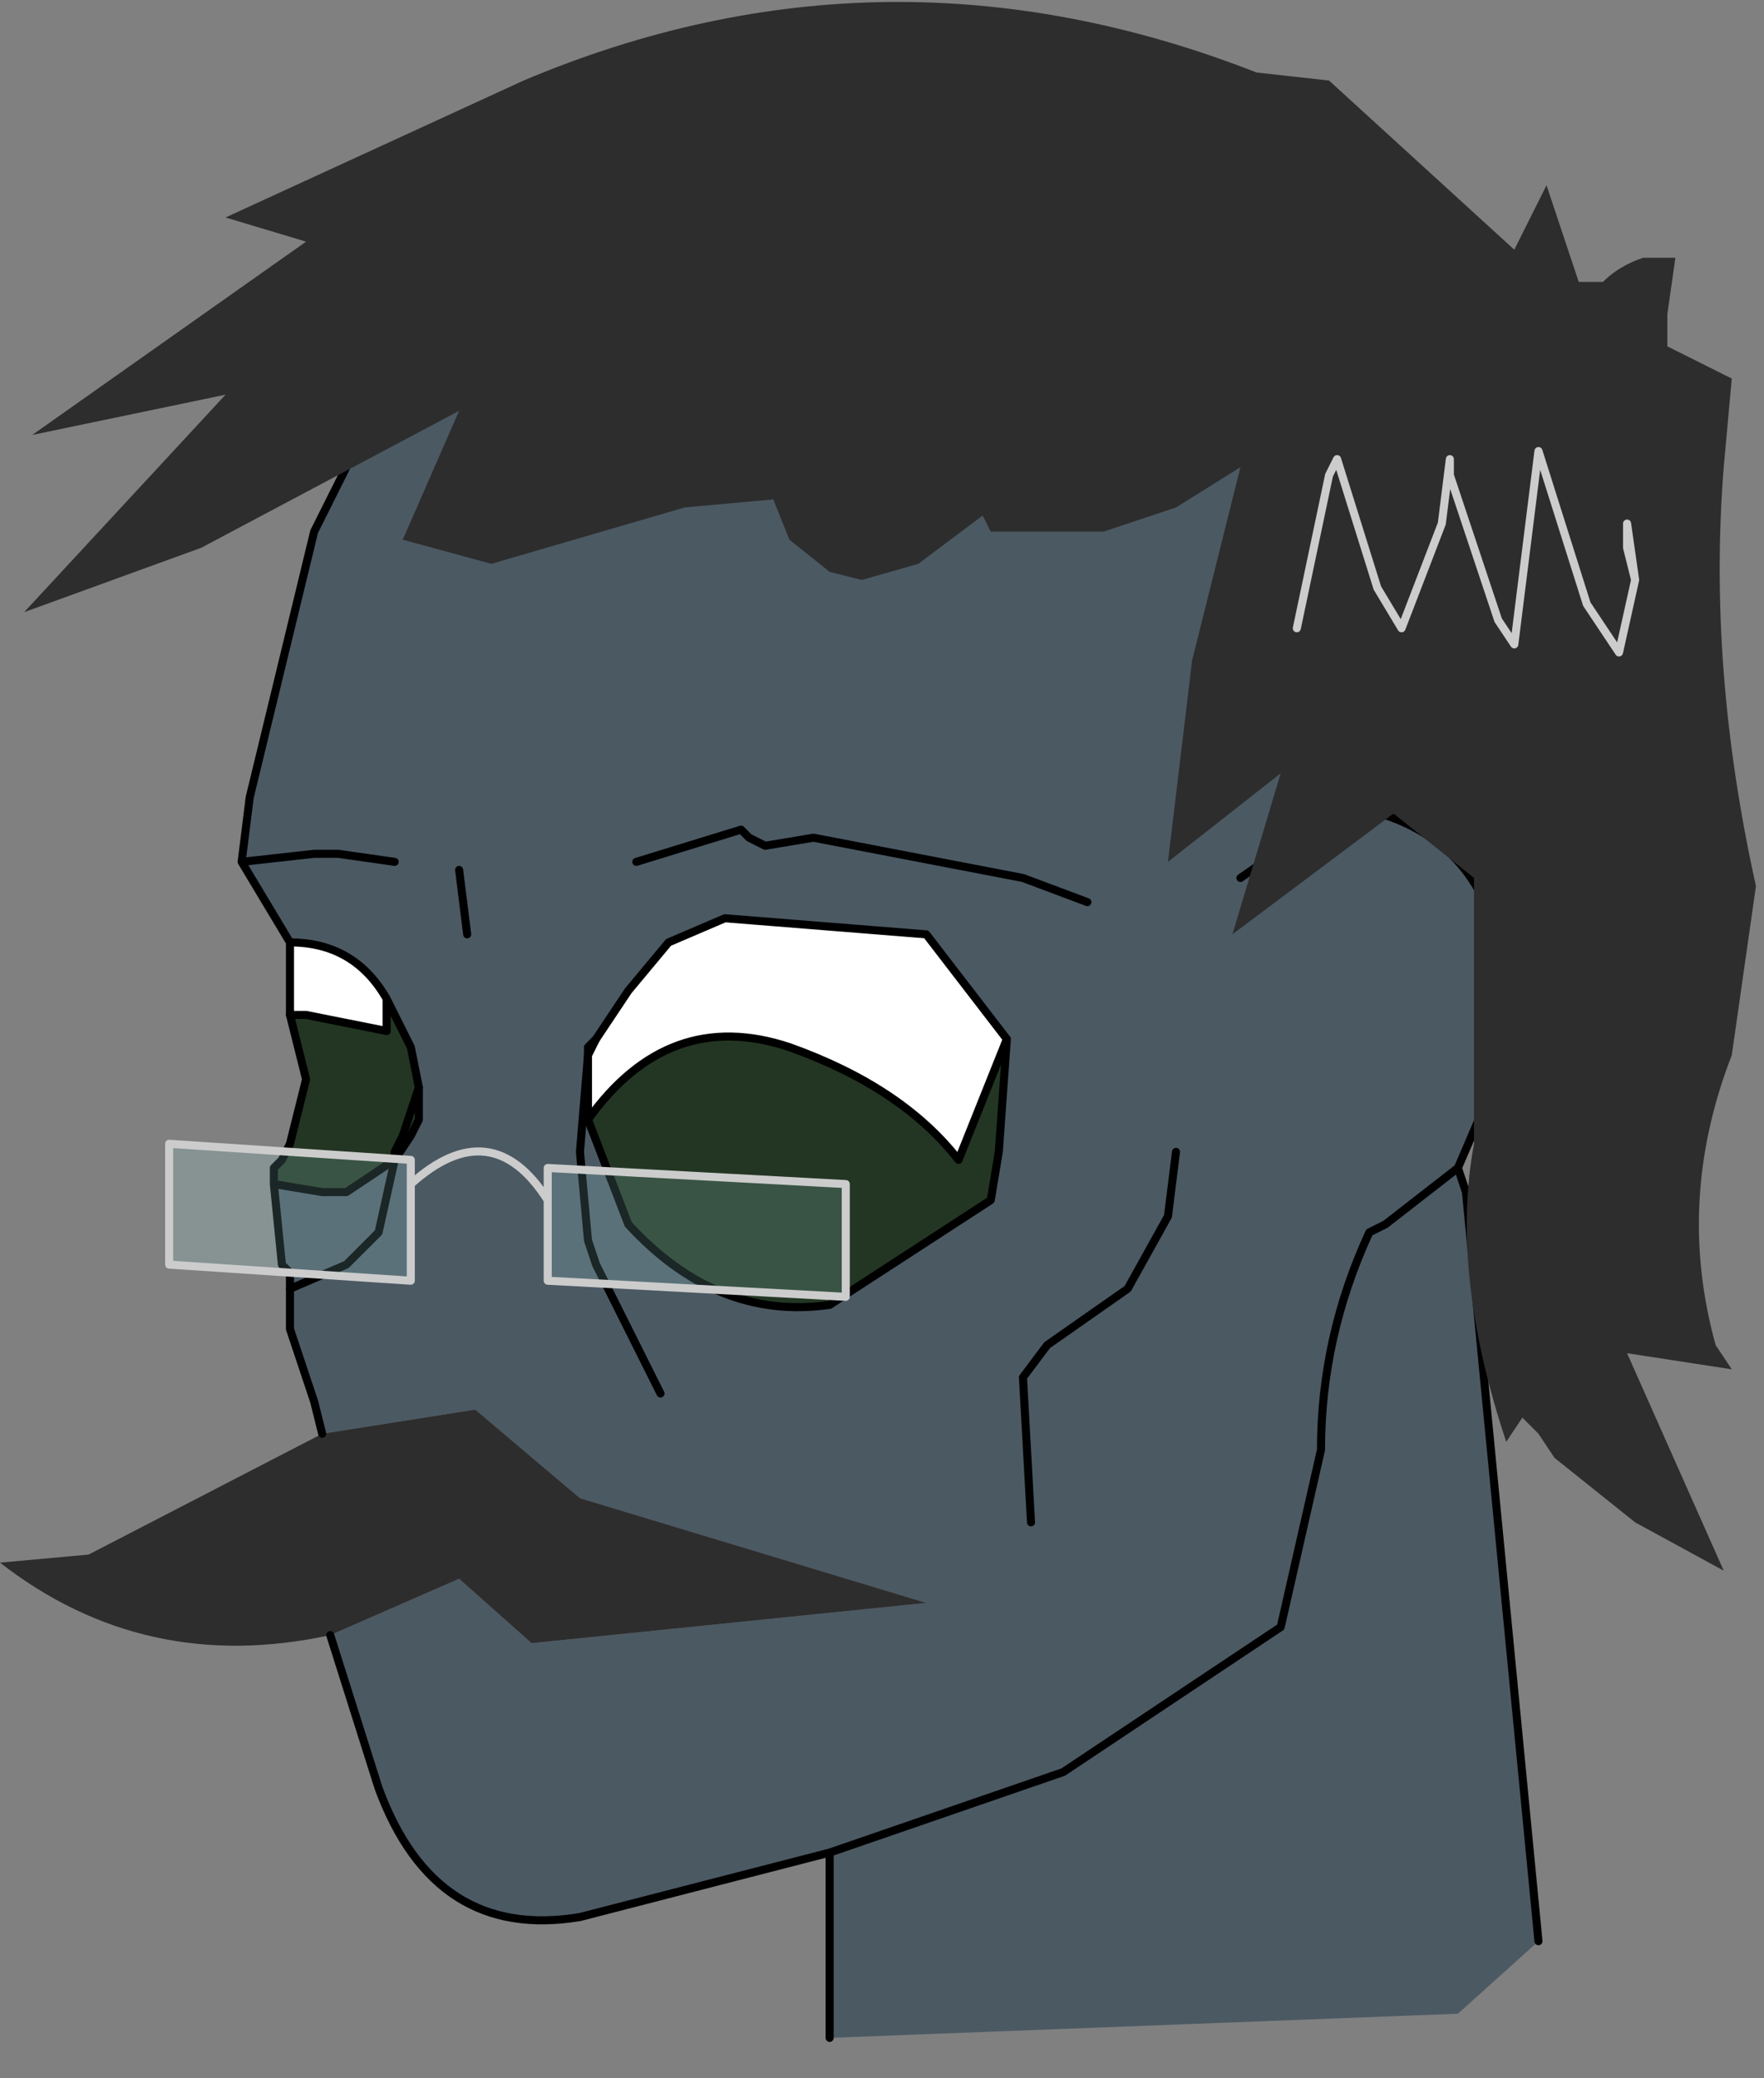 <?xml version="1.0" encoding="UTF-8" standalone="no"?>
<svg xmlns:xlink="http://www.w3.org/1999/xlink" height="12.9px" width="10.95px" xmlns="http://www.w3.org/2000/svg">
  <rect width="100%" height="100%" fill="#808080" stroke="none"/>
  <g transform="matrix(1.0, 0.0, 0.0, 1.0, 0.9, 0.7)">
    <path d="M0.6 4.65 L0.65 4.25 1.05 2.6 1.6 1.5 Q2.05 0.7 3.0 0.35 L6.15 0.15 7.1 0.55 8.3 1.35 Q9.6 2.6 9.65 4.4 9.65 5.6 8.45 5.85 L8.45 5.5 Q8.4 4.45 7.45 4.3 L6.8 4.75 7.45 4.3 Q8.4 4.45 8.45 5.5 L8.45 5.85 8.15 6.55 7.7 6.9 7.6 6.95 Q7.3 7.6 7.3 8.3 L7.05 9.4 5.7 10.3 4.25 10.8 5.7 10.3 7.05 9.4 7.3 8.3 Q7.3 7.6 7.6 6.95 L7.7 6.9 8.15 6.55 8.2 6.7 8.65 11.35 8.15 11.8 4.25 11.95 4.25 10.8 2.7 11.2 Q1.8 11.35 1.45 10.4 L1.15 9.45 1.95 9.1 2.4 9.5 4.85 9.25 2.7 8.6 2.05 8.05 1.1 8.2 1.05 8.0 0.9 7.55 0.9 7.3 1.25 7.15 1.45 6.95 1.55 6.5 1.45 6.95 1.25 7.15 0.9 7.3 0.9 7.2 0.85 7.15 0.8 6.65 1.1 6.7 1.25 6.7 1.55 6.5 1.65 6.35 1.7 6.25 1.7 6.05 1.65 5.8 1.5 5.5 Q1.3 5.15 0.9 5.15 L0.6 4.65 1.05 4.6 1.2 4.6 1.55 4.65 1.2 4.6 1.05 4.6 0.6 4.65 M5.85 4.9 L5.45 4.75 4.15 4.5 3.85 4.55 3.75 4.5 3.7 4.45 3.05 4.65 3.7 4.45 3.75 4.5 3.85 4.55 4.15 4.5 5.45 4.75 5.85 4.9 M1.95 4.7 L2.0 5.1 1.95 4.7 M5.35 5.75 L4.85 5.1 3.6 5.0 3.25 5.15 3.0 5.45 2.8 5.75 2.75 5.8 2.75 5.85 2.75 6.25 3.0 6.9 Q3.55 7.5 4.25 7.4 L5.25 6.75 5.3 6.45 5.35 5.75 M3.2 7.95 L2.8 7.15 2.75 7.0 2.7 6.45 2.75 5.85 2.7 6.45 2.75 7.0 2.8 7.15 3.2 7.95 M6.4 6.45 L6.35 6.85 6.1 7.3 5.6 7.65 5.45 7.85 5.5 8.75 5.45 7.85 5.6 7.65 6.1 7.3 6.35 6.85 6.4 6.45" fill="#4b5963" fill-rule="evenodd" stroke="none"/>
    <path d="M0.9 5.6 L0.9 5.15 Q1.3 5.15 1.5 5.5 L1.5 5.7 1.0 5.6 0.9 5.6 M2.75 5.85 L2.75 5.8 2.8 5.75 3.0 5.45 3.25 5.15 3.6 5.0 4.85 5.1 5.35 5.75 5.05 6.5 Q4.7 6.05 4.0 5.8 3.25 5.55 2.75 6.25 L2.75 5.85 2.8 5.75 2.75 5.85" fill="#ffffff" fill-rule="evenodd" stroke="none"/>
    <path d="M0.8 6.65 L0.8 6.55 0.85 6.5 0.9 6.4 1.0 6.0 0.9 5.6 1.0 5.6 1.5 5.7 1.5 5.5 1.65 5.8 1.7 6.05 1.7 6.25 1.65 6.35 1.55 6.5 1.55 6.45 1.6 6.35 1.7 6.05 1.6 6.35 1.55 6.45 1.55 6.5 1.25 6.7 1.1 6.7 0.8 6.65 M5.35 5.75 L5.3 6.45 5.25 6.75 4.25 7.4 Q3.55 7.5 3.0 6.9 L2.75 6.25 Q3.25 5.55 4.0 5.8 4.7 6.05 5.05 6.5 L5.35 5.75" fill="#233623" fill-rule="evenodd" stroke="none"/>
    <path d="M1.1 8.2 L2.05 8.05 2.7 8.6 4.85 9.25 2.4 9.5 1.95 9.1 1.15 9.45 Q0.0 9.7 -0.9 9.0 L-0.35 8.95 1.1 8.2" fill="#2d2d2d" fill-rule="evenodd" stroke="none"/>
    <path d="M8.45 5.85 Q9.65 5.6 9.65 4.4 9.6 2.6 8.3 1.35 L7.1 0.55 6.15 0.15 3.0 0.35 Q2.05 0.7 1.6 1.5 L1.05 2.6 0.65 4.25 0.6 4.65 1.05 4.6 1.2 4.6 1.55 4.65 M8.45 5.85 L8.45 5.5 Q8.4 4.45 7.45 4.3 L6.8 4.75 M3.05 4.65 L3.7 4.45 3.75 4.5 3.85 4.55 4.15 4.5 5.45 4.75 5.85 4.9 M8.15 6.55 L8.45 5.85 M0.8 6.65 L0.8 6.55 0.85 6.5 0.9 6.4 1.0 6.0 0.9 5.6 0.9 5.15 0.6 4.65 M1.5 5.7 L1.5 5.5 Q1.3 5.15 0.9 5.15 M2.0 5.1 L1.95 4.7 M1.5 5.5 L1.65 5.8 1.7 6.05 1.7 6.25 1.65 6.35 1.55 6.5 1.25 6.7 1.1 6.7 0.8 6.65 0.85 7.15 0.9 7.2 0.9 7.3 0.9 7.55 1.05 8.0 1.1 8.2 M1.15 9.45 L1.45 10.4 Q1.8 11.35 2.7 11.2 L4.25 10.8 5.7 10.3 7.05 9.4 7.3 8.3 Q7.3 7.6 7.6 6.95 L7.7 6.9 8.15 6.55 8.2 6.7 8.65 11.35 M4.25 11.95 L4.25 10.8 M2.75 5.85 L2.75 5.8 2.8 5.75 3.0 5.45 3.25 5.15 3.6 5.0 4.85 5.1 5.35 5.75 5.3 6.45 5.25 6.75 4.25 7.4 Q3.55 7.5 3.0 6.9 L2.75 6.25 2.75 5.85 M5.5 8.75 L5.45 7.85 5.6 7.65 6.1 7.3 6.35 6.85 6.4 6.45 M5.35 5.75 L5.05 6.5 Q4.7 6.05 4.0 5.8 3.25 5.55 2.75 6.25" fill="none" stroke="#000000" stroke-linecap="round" stroke-linejoin="round" stroke-width="0.05"/>
    <path d="M0.9 5.6 L1.0 5.6 1.5 5.7 M1.55 6.5 L1.45 6.95 1.25 7.15 0.9 7.3 M2.75 5.85 L2.7 6.45 2.75 7.0 2.8 7.15 3.2 7.95 M2.75 5.85 L2.8 5.75 M1.7 6.05 L1.6 6.35 1.55 6.45 1.55 6.5" fill="none" stroke="#000000" stroke-linecap="round" stroke-linejoin="round" stroke-width="0.05"/>
    <path d="M2.35 -0.2 Q4.6 -1.15 6.9 -0.25 L7.35 -0.2 8.5 0.85 8.7 0.45 8.9 1.05 9.05 1.05 Q9.15 0.95 9.3 0.9 L9.5 0.9 9.45 1.25 9.45 1.45 9.85 1.65 9.8 2.2 Q9.7 3.45 10.0 4.8 L9.85 5.85 Q9.5 6.75 9.75 7.65 L9.85 7.8 9.2 7.7 9.8 9.05 9.25 8.75 9.0 8.55 8.75 8.35 8.65 8.2 8.55 8.1 8.45 8.25 Q8.1 7.2 8.25 6.4 L8.25 4.75 7.75 4.35 6.75 5.1 7.05 4.1 6.35 4.65 6.5 3.4 6.8 2.2 6.4 2.45 5.95 2.6 5.25 2.6 5.2 2.5 4.8 2.8 4.45 2.9 4.25 2.85 4.0 2.65 3.9 2.4 3.35 2.45 2.15 2.8 1.6 2.65 1.95 1.85 0.35 2.7 -0.75 3.1 0.5 1.75 -0.7 2.0 1.0 0.8 0.5 0.65 2.35 -0.2 M9.25 2.9 L9.2 2.55 9.2 2.7 9.25 2.9 9.15 3.35 8.95 3.05 8.65 2.1 8.5 3.3 8.4 3.15 8.1 2.25 8.1 2.15 8.05 2.55 7.8 3.2 7.65 2.95 7.4 2.15 7.35 2.25 7.15 3.2 7.35 2.25 7.4 2.15 7.65 2.95 7.8 3.2 8.05 2.55 8.1 2.15 8.1 2.25 8.4 3.15 8.5 3.3 8.65 2.1 8.95 3.05 9.15 3.35 9.25 2.9 9.2 2.7 9.2 2.55 9.25 2.9" fill="#2d2d2d" fill-rule="evenodd" stroke="none"/>
    <path d="M7.15 3.2 L7.35 2.25 7.4 2.15 7.65 2.95 7.8 3.2 8.05 2.55 8.1 2.15 8.1 2.25 8.4 3.15 8.5 3.3 8.65 2.1 8.95 3.05 9.15 3.35 9.25 2.9 9.2 2.7 9.2 2.55 9.25 2.9" fill="none" stroke="#cccccc" stroke-linecap="round" stroke-linejoin="round" stroke-width="0.05"/>
    <path d="M1.65 6.65 L1.65 7.25 0.15 7.15 0.15 6.4 1.65 6.5 1.65 6.65 M2.5 6.75 L2.5 6.55 4.35 6.65 4.35 7.35 2.5 7.25 2.5 6.75" fill="#b1fcfc" fill-opacity="0.153" fill-rule="evenodd" stroke="none"/>
    <path d="M1.65 6.65 L1.65 7.25 0.15 7.15 0.15 6.4 1.65 6.5 1.65 6.65 Q2.15 6.2 2.5 6.75 L2.5 6.55 4.35 6.65 4.35 7.35 2.5 7.25 2.5 6.75" fill="none" stroke="#cccccc" stroke-linecap="round" stroke-linejoin="round" stroke-width="0.05"/>
  </g>
</svg>
